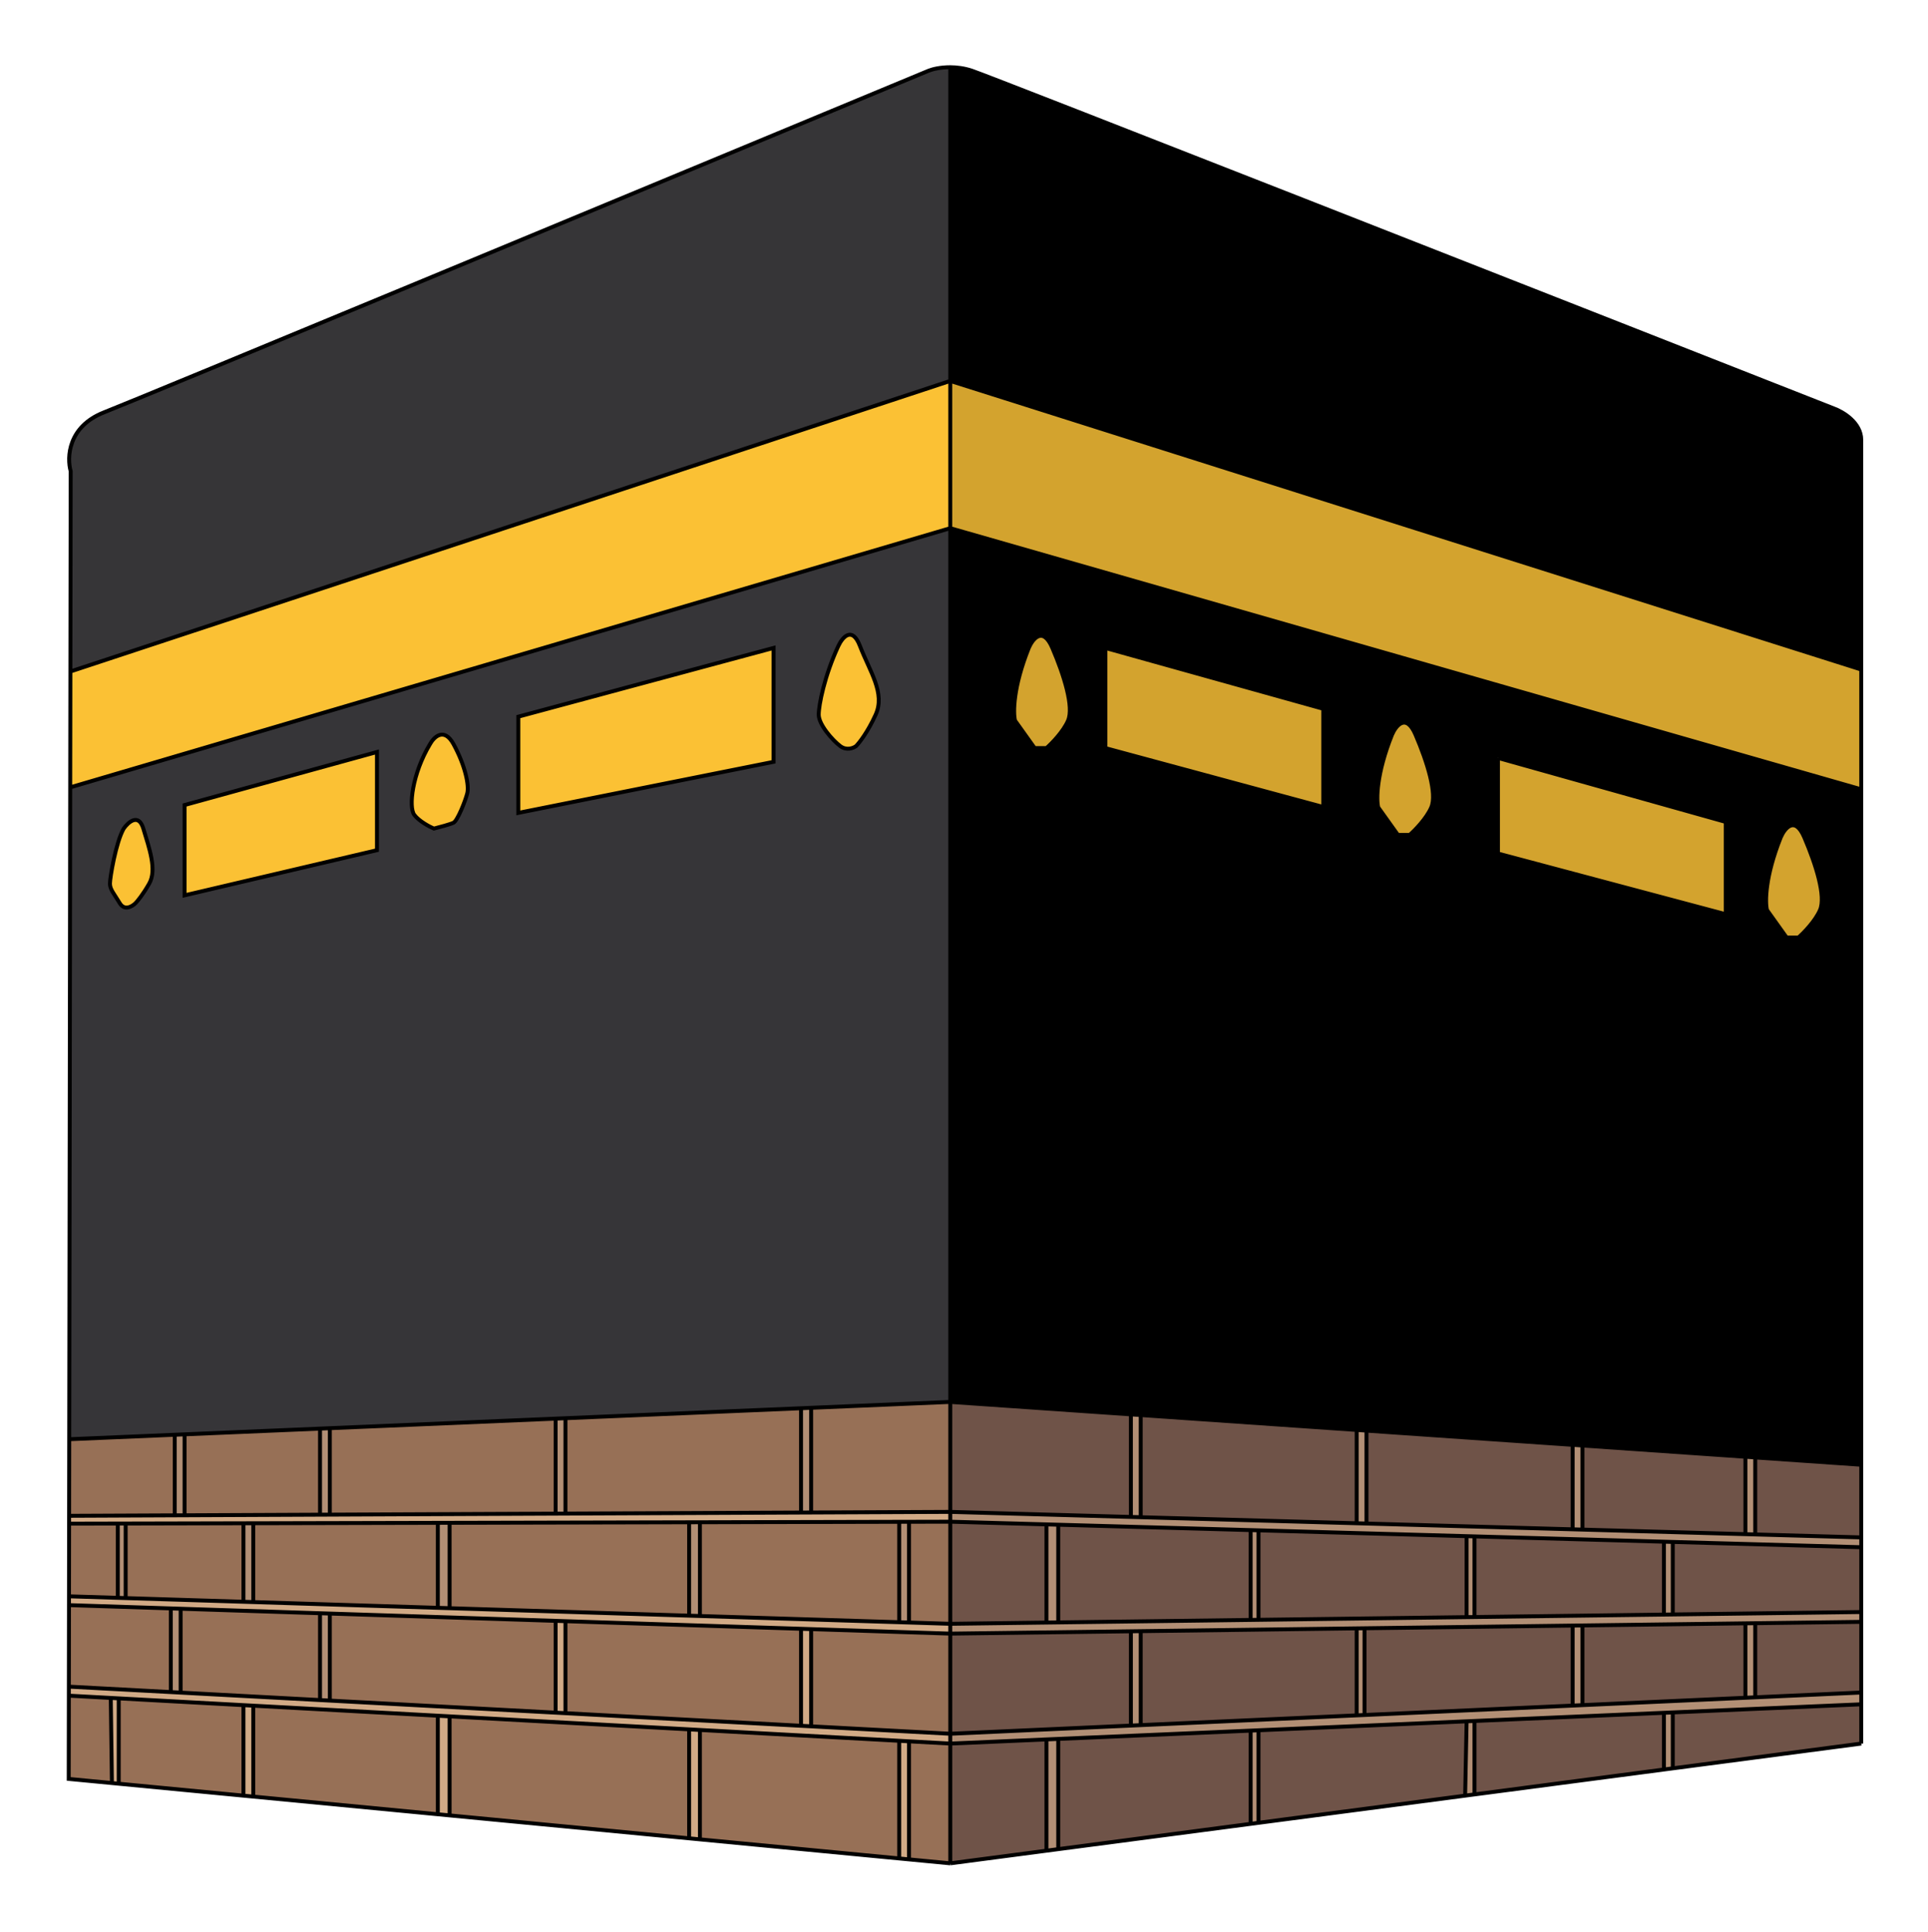 <svg width="491" height="492" viewBox="0 0 491 492" fill="none" xmlns="http://www.w3.org/2000/svg">
<g filter="url(#filter0_d_165_13)">
<path d="M242 385V387.5L266.5 388.186L269.5 388.27L318.5 389.643L320.5 389.699L373.5 391.184L375.5 391.24L423.75 392.592L426 392.655L474 394V391.5L447 390.744L444.5 390.673L403 389.511L400.5 389.441L348 387.97L345.5 387.9L290.5 386.359L288 386.289L242 385Z" fill="#B28F75"/>
<path d="M242 413.5V416L288 415.405L290.5 415.373L345.5 414.662L347.5 414.636L400.5 413.95L403 413.918L444.5 413.381L447 413.349L474 413V410.5L426 411.121L423.75 411.15L375.5 411.774L373.5 411.8L320.5 412.485L318.5 412.511L269.5 413.144L266.5 413.183L242 413.5Z" fill="#B28F75"/>
<path d="M242 441.5V444L266.5 442.944L269.5 442.815L318.5 440.703L320.5 440.616L373.5 438.332L375.5 438.246L423.75 436.166L474 434V431L447 432.222L444.5 432.335L403 434.213L400.5 434.327L347.5 436.725L345.5 436.816L290.5 439.305L288 439.418L242 441.5Z" fill="#B28F75"/>
<path d="M318.5 440.703V464.443L320.5 464.18V440.616L318.5 440.703Z" fill="#B28F75"/>
<path d="M290.5 439.305V415.373L288 415.405V439.305V439.418L290.5 439.305Z" fill="#B28F75"/>
<path d="M266.5 442.944V471.279L269.5 470.885V442.815L266.5 442.944Z" fill="#B28F75"/>
<path d="M345.5 414.662V436.816L347.5 436.725V414.636L345.5 414.662Z" fill="#B28F75"/>
<path d="M373.5 438.332L373.124 457.262L375.5 456.949V438.246L373.5 438.332Z" fill="#B28F75"/>
<path d="M269.5 413.144V388.27L266.5 388.186V413.183L269.5 413.144Z" fill="#B28F75"/>
<path d="M318.5 389.643V412.511L320.5 412.485V389.699L318.5 389.643Z" fill="#B28F75"/>
<path d="M373.5 391.184V411.8L375.5 411.774V391.24L373.5 391.184Z" fill="#B28F75"/>
<path d="M400.5 413.95V434.327L403 434.213V413.918L400.5 413.95Z" fill="#B28F75"/>
<path d="M444.5 413.381V432.335L447 432.222V413.349L444.5 413.381Z" fill="#B28F75"/>
<path d="M423.75 392.592V411.15L426 411.121V392.655L423.75 392.592Z" fill="#B28F75"/>
<path d="M444.5 370.966V390.673L447 390.744V371.138L444.5 370.966Z" fill="#B28F75"/>
<path d="M400.5 367.931V389.441L403 389.511V368.103L400.5 367.931Z" fill="#B28F75"/>
<path d="M345.5 364.138V387.9L348 387.97V364.31L345.5 364.138Z" fill="#B28F75"/>
<path d="M288 360.172V386.289L290.5 386.359V360.345L288 360.172Z" fill="#B28F75"/>
<path d="M229 443.293V473.255L231.5 473.494V443.429L229 443.293Z" fill="#D1AA86"/>
<path d="M242 444V441.5L206.573 439.606L204 439.469L144 436.261L141.5 436.127L84 433.053L81.5 432.92L46 431.022L43.5 430.888L17.535 429.5L17.532 431.799L28.209 432.379L30.236 432.49L62 434.216L64.5 434.352L111.5 436.907L114.5 437.07L175.5 440.385L178.25 440.535L229 443.293L231.5 443.429L242 444Z" fill="#D1AA86"/>
<path d="M229 387.529V413.095L231.5 413.172V387.523L229 387.529Z" fill="#B28F75"/>
<path d="M178.25 411.512V387.642L175.5 387.648V411.426L178.25 411.512Z" fill="#B28F75"/>
<path d="M206.573 385.158V358.5L204 358.609V385.169L206.573 385.158Z" fill="#B28F75"/>
<path d="M114.5 409.523V387.784L111.5 387.791V409.43L114.5 409.523Z" fill="#B28F75"/>
<path d="M144 385.437V361.149L141.5 361.255V385.448L144 385.437Z" fill="#B28F75"/>
<path d="M84 385.704V363.69L81.5 363.796V385.715L84 385.704Z" fill="#B28F75"/>
<path d="M47 385.869V365.256L44.5 365.362V385.88L47 385.869Z" fill="#B28F75"/>
<path d="M30 387.972V406.5V406.888L32 406.95V387.968L30 387.972Z" fill="#B28F75"/>
<path d="M62 387.901V407.886L64.5 407.964V387.895L62 387.901Z" fill="#B28F75"/>
<path d="M46 431.022V409.661L43.5 409.581V430.888L46 431.022Z" fill="#B28F75"/>
<path d="M81.5 410.81V432.92L84 433.053V410.89L81.5 410.81Z" fill="#B28F75"/>
<path d="M28.209 432.379L28.5 454.053L30.236 454.22V432.49L28.209 432.379Z" fill="#D1AA86"/>
<path d="M204 414.771V439.469L206.573 439.606V414.854L204 414.771Z" fill="#D1AA86"/>
<path d="M175.5 440.385V468.131L178.25 468.395V440.535L175.5 440.385Z" fill="#D1AA86"/>
<path d="M111.5 436.907V462.002L114.5 462.29V437.07L111.5 436.907Z" fill="#D1AA86"/>
<path d="M62 434.216V457.262L64.5 457.501V434.352L62 434.216Z" fill="#D1AA86"/>
<path d="M141.5 413.5V436.127L144 436.261V412.831L141.5 412.75V413.5Z" fill="#D1AA86"/>
<path d="M242 416V413.5L231.5 413.172L229 413.095L178.25 411.512L175.5 411.426L114.5 409.523L111.5 409.43L64.5 407.964L62 407.886L32 406.95L30 406.888L17.57 406.5L17.567 408.742L43.5 409.581L46 409.661L81.5 410.81L84 410.89L141.5 412.75L144 412.831L204 414.771L206.573 414.854L242 416Z" fill="#D1AA86"/>
<path d="M17.601 386L17.599 387L17.598 388L30 387.972L32 387.968L62 387.901L64.5 387.895L111.5 387.791L114.5 387.784L175.5 387.648L178.25 387.642L229 387.529L231.5 387.523L242 387.5V385L206.573 385.158L204 385.169L144 385.437L141.5 385.448L84 385.704L81.5 385.715L47 385.869L44.5 385.88L17.601 386Z" fill="#D1AA86"/>
<path d="M178.25 440.535V468.395L229 473.255V443.293L178.25 440.535Z" fill="#977056"/>
<path d="M114.5 437.07V462.29L175.5 468.131V440.385L114.5 437.07Z" fill="#977056"/>
<path d="M144 412.831V436.261L204 439.469V414.771L144 412.831Z" fill="#977056"/>
<path d="M242 441.5V416L206.573 414.854V439.606L242 441.5Z" fill="#977056"/>
<path d="M178.25 387.642V411.512L229 413.095V387.529L178.25 387.642Z" fill="#977056"/>
<path d="M242 413.5V387.5L231.5 387.523V413.172L242 413.5Z" fill="#977056"/>
<path d="M242 385V357L206.573 358.5V385.158L242 385Z" fill="#977056"/>
<path d="M204 385.169V358.609L144 361.149V385.437L204 385.169Z" fill="#977056"/>
<path d="M84 363.69V385.704L141.5 385.448V361.255L84 363.69Z" fill="#977056"/>
<path d="M114.5 387.784V409.523L175.5 411.426V387.648L114.5 387.784Z" fill="#977056"/>
<path d="M84 410.89V433.053L141.5 436.127V413.5V412.75L84 410.89Z" fill="#977056"/>
<path d="M64.5 387.895V407.964L111.5 409.43V387.791L64.5 387.895Z" fill="#977056"/>
<path d="M47 365.256V385.869L81.5 385.715V363.796L47 365.256Z" fill="#977056"/>
<path d="M17.63 366.5L17.601 386L44.5 385.88V365.362L17.63 366.5Z" fill="#977056"/>
<path d="M32 387.968V406.95L62 407.886V387.901L32 387.968Z" fill="#977056"/>
<path d="M17.598 388L17.57 406.5L30 406.888V406.5V387.972L17.598 388Z" fill="#977056"/>
<path d="M46 409.661V431.022L81.5 432.92V410.81L46 409.661Z" fill="#977056"/>
<path d="M17.567 408.742L17.535 429.5L43.5 430.888V409.581L17.567 408.742Z" fill="#977056"/>
<path d="M64.5 434.352V457.501L111.5 462.002V436.907L64.5 434.352Z" fill="#977056"/>
<path d="M30.236 432.49V454.22L62 457.262V434.216L30.236 432.49Z" fill="#977056"/>
<path d="M17.532 431.799L17.5 453L28.5 454.053L28.209 432.379L17.532 431.799Z" fill="#977056"/>
<path d="M242 474.5V444L231.5 443.429V473.494L242 474.5Z" fill="#977056"/>
<path fill-rule="evenodd" clip-rule="evenodd" d="M17.879 200.5L17.63 366.5L44.5 365.362L47 365.256L81.5 363.796L84 363.69L141.5 361.255L144 361.149L204 358.609L206.573 358.5L242 357V134.5L17.879 200.5ZM96 191.5L47 205V228L96 216.5V191.5ZM197 165L132 182.5V207L197 194V165ZM219 164.5C217 159.3 214.5 162.333 213.5 164.5C210 172 208.5 179.5 208.5 182C208.5 184.5 212 188.5 214 190C215.6 191.2 217.333 190.5 218 190C218.833 189.167 221 186.4 223 182C225.5 176.5 221.5 171 219 164.5ZM36.5 211C35.3 207 32.667 209.333 31.5 211C29.5 214.5 28 223.5 28 225C28 226.5 29 227.5 30.5 230C31.7 232 33.667 230.833 34.5 230C35 229.5 36.4 227.8 38 225C40 221.5 38 216 36.5 211ZM115.5 189.5C113.1 185.1 110.5 187.667 109.5 189.5C105 197 104 205.5 105.5 207.5C106.7 209.1 109.333 210.5 110.5 211C111.833 210.667 114.7 209.9 115.5 209.5C116.5 209 118.5 204 119 202C119.5 200 118.5 195 115.5 189.5Z" fill="#363538"/>
<path d="M26.5 105C17.3 108.6 17 116.5 18 120L17.924 171L242 97V17.117C239.513 17.108 237.495 17.602 236.5 18C170.333 45.5 35.7 101.4 26.5 105Z" fill="#363537"/>
<path d="M242 357V385L288 386.289V360.172L242 357Z" fill="#6F5348"/>
<path d="M242 416V441.5L288 439.418V439.305V415.405L242 416Z" fill="#6F5348"/>
<path d="M373.5 411.8V391.184L320.5 389.699V412.485L373.5 411.8Z" fill="#6F5348"/>
<path d="M269.5 388.27V413.144L318.5 412.511V389.643L269.5 388.27Z" fill="#6F5348"/>
<path d="M290.5 360.345V386.359L345.5 387.9V364.138L290.5 360.345Z" fill="#6F5348"/>
<path d="M242 387.5V413.5L266.5 413.183V388.186L242 387.5Z" fill="#6F5348"/>
<path d="M242 444V474.5L266.5 471.279V442.944L242 444Z" fill="#6F5348"/>
<path d="M269.5 442.815V470.885L318.5 464.443V440.703L269.5 442.815Z" fill="#6F5348"/>
<path d="M400.5 434.327V413.95L347.5 414.636V436.725L400.5 434.327Z" fill="#6F5348"/>
<path d="M290.5 415.373V439.305L345.5 436.816V414.662L290.5 415.373Z" fill="#6F5348"/>
<path d="M373.124 457.262L373.5 438.332L320.5 440.616V464.18L373.124 457.262Z" fill="#6F5348"/>
<path d="M423.75 450.606V436.166L375.5 438.246V456.949L423.75 450.606Z" fill="#6F5348"/>
<path d="M444.5 432.335V413.381L403 413.918V434.213L444.5 432.335Z" fill="#6F5348"/>
<path d="M474 410.5V394L426 392.655V411.121L474 410.5Z" fill="#6F5348"/>
<path d="M423.75 411.15V392.592L375.5 391.24V411.774L423.75 411.15Z" fill="#6F5348"/>
<path d="M474 391.5V373L447 371.138V390.744L474 391.5Z" fill="#6F5348"/>
<path d="M444.5 390.673V370.966L403 368.103V389.511L444.5 390.673Z" fill="#6F5348"/>
<path d="M400.5 389.441V367.931L348 364.31V387.97L400.5 389.441Z" fill="#6F5348"/>
<path d="M474 431V413L447 413.349V432.222L474 431Z" fill="#6F5348"/>
<path fill-rule="evenodd" clip-rule="evenodd" d="M242 134.5V357L288 360.172L290.5 360.345L345.5 364.138L348 364.31L400.5 367.931L403 368.103L444.5 370.966L447 371.138L474 373V242V219V201L242 134.5ZM281.5 165V190.5L337 205.5V180.5L281.5 165ZM268 165C265.6 159.4 263 162.667 262 165C258 175 258 181.5 258.5 183.5L263.5 190.5H266.5C267.833 189.333 270.8 186.3 272 183.5C273.5 180 271 172 268 165ZM459.5 213.239C457.1 207.639 454.5 210.906 453.5 213.239C449.5 223.239 449.5 229.739 450 231.739L455 238.739H458C459.333 237.572 462.3 234.539 463.5 231.739C465 228.239 462.5 220.239 459.5 213.239ZM360.5 187.104C358.1 181.504 355.5 184.771 354.5 187.104C350.5 197.104 350.5 203.604 351 205.604L356 212.604H359C360.333 211.437 363.3 208.404 364.5 205.604C366 202.104 363.5 194.104 360.5 187.104ZM381.481 217.351V193L439.5 209.305V232.808L381.481 217.351Z" fill="black"/>
<path d="M467 104C395.833 76 252.3 19.6 247.5 18C245.567 17.355 243.677 17.122 242 17.117V97L474 170.5V112C474 107.6 469.333 104.833 467 104Z" fill="black"/>
<path d="M17.879 200.5L242 134.5V97L17.924 171L17.879 200.5Z" fill="#FBC134"/>
<path d="M132 182.5L197 165V194L132 207V182.5Z" fill="#FBC134"/>
<path d="M47 205L96 191.5V216.5L47 228V205Z" fill="#FBC134"/>
<path d="M31.5 211C32.667 209.333 35.3 207 36.5 211C38 216 40 221.5 38 225C36.4 227.8 35 229.5 34.5 230C33.667 230.833 31.7 232 30.5 230C29 227.5 28 226.5 28 225C28 223.5 29.5 214.5 31.5 211Z" fill="#FBC134"/>
<path d="M109.5 189.5C110.5 187.667 113.1 185.1 115.5 189.5C118.5 195 119.5 200 119 202C118.5 204 116.5 209 115.5 209.5C114.7 209.9 111.833 210.667 110.5 211C109.333 210.5 106.7 209.1 105.5 207.5C104 205.5 105 197 109.5 189.5Z" fill="#FBC134"/>
<path d="M213.5 164.5C214.5 162.333 217 159.3 219 164.5C221.5 171 225.5 176.5 223 182C221 186.4 218.833 189.167 218 190C217.333 190.5 215.6 191.2 214 190C212 188.5 208.5 184.5 208.5 182C208.5 179.5 210 172 213.5 164.5Z" fill="#FBC134"/>
<path d="M242 134.5L474 201V170.5L242 97V134.5Z" fill="#D3A32E"/>
<path d="M281.5 190.5V165L337 180.5V205.5L281.5 190.5Z" fill="#D3A32E"/>
<path d="M381.481 193V217.351L439.5 232.808V209.305L381.481 193Z" fill="#D3A32E"/>
<path d="M453.5 213.239C454.5 210.906 457.1 207.639 459.5 213.239C462.5 220.239 465 228.239 463.5 231.739C462.3 234.539 459.333 237.572 458 238.739H455L450 231.739C449.5 229.739 449.5 223.239 453.5 213.239Z" fill="#D3A32E"/>
<path d="M354.5 187.104C355.5 184.771 358.1 181.504 360.5 187.104C363.5 194.104 366 202.104 364.5 205.604C363.3 208.404 360.333 211.437 359 212.604H356L351 205.604C350.5 203.604 350.5 197.104 354.5 187.104Z" fill="#D3A32E"/>
<path d="M262 165C263 162.667 265.6 159.4 268 165C271 172 273.5 180 272 183.5C270.8 186.3 267.833 189.333 266.5 190.5H263.5L258.5 183.5C258 181.5 258 175 262 165Z" fill="#D3A32E"/>
<path fill-rule="evenodd" clip-rule="evenodd" d="M474 434V444L426 450.31V436.069L474 434Z" fill="#6F5348"/>
<path d="M426 436.069L423.75 436.166V450.606L426 450.31V436.069Z" fill="#B28F75"/>
<path d="M474 112C474 107.6 469.333 104.833 467 104C395.833 76 252.3 19.6 247.5 18C245.567 17.355 243.677 17.122 242 17.117M474 112C474 113.395 474 136.341 474 170.5M474 112V170.5M474 444C474 440.761 474 437.425 474 434M474 444L426 450.31M474 444V434M242 474.5V444M242 474.5L266.5 471.279M242 474.5L231.5 473.494M242 17.117C239.513 17.108 237.495 17.602 236.5 18C170.333 45.5 35.7 101.4 26.5 105C17.3 108.6 17 116.5 18 120L17.924 171M242 17.117V97M17.63 366.5L17.879 200.5M17.63 366.5L17.601 386M17.63 366.5L44.5 365.362M242 357V134.5M242 357V385M242 357L206.573 358.5M242 357L288 360.172M474 373C474 379.277 474 385.453 474 391.5M474 373L447 371.138M474 373C474 330.813 474 284.107 474 242M474 373V391.5M474 373V242M17.879 200.5L242 134.5M17.879 200.5L17.924 171M242 134.5L474 201M242 134.5V97M474 201C474 190.129 474 179.891 474 170.5M474 201C474 206.829 474 212.84 474 219M474 201V219M474 201V170.5M474 170.5L242 97M242 97L17.924 171M17.601 386L17.599 387L17.598 388M17.601 386L44.5 385.88M242 385V387.5M242 385L206.573 385.158M242 385L288 386.289M242 387.5V413.5M242 387.5L266.5 388.186M242 387.5L231.5 387.523M17.598 388L17.567 408.742M17.598 388L30 387.972M17.598 388L17.57 406.5M17.57 406.5L17.535 429.5M17.57 406.5L30 406.888M17.57 406.5L17.567 408.742M242 413.5V416M242 413.5L266.5 413.183M242 413.5L231.5 413.172M242 416V441.5M242 416L288 415.405M242 416L206.573 414.854M17.567 408.742L17.535 429.5M17.567 408.742L43.5 409.581M17.535 429.5L17.532 431.799M17.535 429.5L43.5 430.888M242 441.5V444M242 441.5L288 439.418M242 441.5L206.573 439.606M242 444L266.5 442.944M242 444L231.5 443.429M17.532 431.799L17.5 453L28.5 454.053M17.532 431.799L28.209 432.379M28.209 432.379L28.5 454.053M28.209 432.379L30.236 432.49M28.5 454.053L30.236 454.22M30.236 432.49V454.22M30.236 432.49L62 434.216M30.236 454.22L62 457.262M46 409.661V431.022M46 409.661L43.5 409.581M46 409.661L81.5 410.81M46 431.022L43.5 430.888M46 431.022L81.5 432.92M43.5 409.581V430.888M30 387.972V406.5V406.888M30 387.972L32 387.968M30 406.888L32 406.95M32 387.968V406.95M32 387.968L62 387.901M32 406.95L62 407.886M47 365.256V385.869M47 365.256L44.5 365.362M47 365.256L81.5 363.796M47 385.869L44.5 385.88M47 385.869L81.5 385.715M44.5 365.362V385.88M84 363.69V385.704M84 363.69L81.5 363.796M84 363.69L141.5 361.255M84 385.704L81.5 385.715M84 385.704L141.5 385.448M81.5 363.796V385.715M81.5 410.81V432.92M81.5 410.81L84 410.89M81.5 432.92L84 433.053M84 410.89V433.053M84 410.89L141.5 412.75M84 433.053L141.5 436.127M206.573 358.5V385.158M206.573 358.5L204 358.609M206.573 385.158L204 385.169M204 358.609V385.169M204 358.609L144 361.149M204 385.169L144 385.437M474 391.5C474 392.336 474 393.169 474 394M474 391.5L447 390.744M474 391.5V394M474 394C474 399.626 474 405.134 474 410.5M474 394L426 392.655M474 394V410.5M474 410.5C474 411.337 474 412.17 474 413M474 410.5L426 411.121M474 410.5V413M474 413C474 419.212 474 425.225 474 431M474 413L447 413.349M474 413V431M474 431C474 432.007 474 433.007 474 434M474 431L447 432.222M474 431V434M474 434L423.75 436.166M474 434L426 436.069M269.5 388.27V413.144M269.5 388.27L266.5 388.186M269.5 388.27L318.5 389.643M269.5 413.144L266.5 413.183M269.5 413.144L318.5 412.511M266.5 388.186V413.183M288 360.172V386.289M288 360.172L290.5 360.345M288 386.289L290.5 386.359M290.5 360.345V386.359M290.5 360.345L345.5 364.138M290.5 386.359L345.5 387.9M290.5 415.373V439.305M290.5 415.373L288 415.405M290.5 415.373L345.5 414.662M290.5 439.305L288 439.418M290.5 439.305L345.5 436.816M288 415.405V439.305V439.418M62 387.901V407.886M62 387.901L64.5 387.895M62 407.886L64.5 407.964M64.5 387.895V407.964M64.5 387.895L111.5 387.791M64.5 407.964L111.5 409.43M62 434.216V457.262M62 434.216L64.5 434.352M62 457.262L64.5 457.501M64.5 434.352V457.501M64.5 434.352L111.5 436.907M64.5 457.501L111.5 462.002M266.5 442.944V471.279M266.5 442.944L269.5 442.815M266.5 471.279L269.5 470.885M269.5 442.815V470.885M269.5 442.815L318.5 440.703M269.5 470.885L318.5 464.443M144 361.149V385.437M144 361.149L141.5 361.255M144 385.437L141.5 385.448M141.5 361.255V385.448M114.5 387.784V409.523M114.5 387.784L111.5 387.791M114.5 387.784L175.5 387.648M114.5 409.523L111.5 409.43M114.5 409.523L175.5 411.426M111.5 387.791V409.43M141.5 436.127V413.5V412.75M141.5 436.127L144 436.261M144 412.831V436.261M144 412.831L141.5 412.75M144 412.831L204 414.771M144 436.261L204 439.469M178.25 387.642V411.512M178.25 387.642L175.5 387.648M178.25 387.642L229 387.529M178.25 411.512L175.5 411.426M178.25 411.512L229 413.095M175.5 387.648V411.426M111.5 436.907V462.002M111.5 436.907L114.5 437.07M111.5 462.002L114.5 462.29M114.5 437.07V462.29M114.5 437.07L175.5 440.385M114.5 462.29L175.5 468.131M175.5 440.385V468.131M175.5 440.385L178.25 440.535M175.5 468.131L178.25 468.395M178.25 440.535V468.395M178.25 440.535L229 443.293M178.25 468.395L229 473.255M204 414.771V439.469M204 414.771L206.573 414.854M204 439.469L206.573 439.606M206.573 414.854V439.606M229 443.293V473.255M229 443.293L231.5 443.429M229 473.255L231.5 473.494M231.5 443.429V473.494M229 413.095V387.529M229 413.095L231.5 413.172M229 387.529L231.5 387.523M231.5 387.523V413.172M345.5 364.138V387.9M345.5 364.138L348 364.31M345.5 387.9L348 387.97M345.5 414.662V436.816M345.5 414.662L347.5 414.636M345.5 436.816L347.5 436.725M318.5 389.643V412.511M318.5 389.643L320.5 389.699M318.5 412.511L320.5 412.485M318.5 440.703V464.443M318.5 440.703L320.5 440.616M318.5 464.443L320.5 464.18M373.5 391.184V411.8M373.5 391.184L320.5 389.699M373.5 391.184L375.5 391.24M373.5 411.8L320.5 412.485M373.5 411.8L375.5 411.774M373.5 438.332L373.124 457.262M373.5 438.332L320.5 440.616M373.5 438.332L375.5 438.246M373.124 457.262L320.5 464.18M373.124 457.262L375.5 456.949M400.5 367.931V389.441M400.5 367.931L348 364.31M400.5 367.931L403 368.103M400.5 389.441L348 387.97M400.5 389.441L403 389.511M400.5 413.95V434.327M400.5 413.95L347.5 414.636M400.5 413.95L403 413.918M400.5 434.327L347.5 436.725M400.5 434.327L403 434.213M423.75 392.592V411.15M423.75 392.592L375.5 391.24M423.75 392.592L426 392.655M423.75 411.15L375.5 411.774M423.75 411.15L426 411.121M423.75 436.166V450.606M423.75 436.166L375.5 438.246M423.75 436.166L426 436.069M423.75 450.606L375.5 456.949M423.75 450.606L426 450.31M444.5 370.966V390.673M444.5 370.966L403 368.103M444.5 370.966L447 371.138M444.5 390.673L403 389.511M444.5 390.673L447 390.744M444.5 413.381V432.335M444.5 413.381L403 413.918M444.5 413.381L447 413.349M444.5 432.335L403 434.213M444.5 432.335L447 432.222M348 364.31V387.97M320.5 389.699V412.485M347.5 414.636V436.725M320.5 440.616V464.18M375.5 438.246V456.949M375.5 391.24V411.774M403 368.103V389.511M403 413.918V434.213M426 392.655V411.121M426 436.069V450.31M447 413.349V432.222M447 371.138V390.744M474 219C474 226.468 474 234.154 474 242M474 219V242M381.481 193V217.351L439.5 232.808V209.305M381.481 193C401.188 198.538 419.064 203.562 439.5 209.305M381.481 193L439.5 209.305M47 205L96 191.5V216.5L47 228V205ZM132 182.5L197 165V194L132 207V182.5ZM281.5 190.5V165L337 180.5V205.5L281.5 190.5ZM213.5 164.5C214.5 162.333 217 159.3 219 164.5C221.5 171 225.5 176.5 223 182C221 186.4 218.833 189.167 218 190C217.333 190.5 215.6 191.2 214 190C212 188.5 208.5 184.5 208.5 182C208.5 179.5 210 172 213.5 164.5ZM31.5 211C32.667 209.333 35.3 207 36.5 211C38 216 40 221.5 38 225C36.4 227.8 35 229.5 34.5 230C33.667 230.833 31.7 232 30.5 230C29 227.5 28 226.5 28 225C28 223.5 29.5 214.5 31.5 211ZM109.5 189.5C110.5 187.667 113.1 185.1 115.5 189.5C118.5 195 119.5 200 119 202C118.5 204 116.5 209 115.5 209.5C114.7 209.9 111.833 210.667 110.5 211C109.333 210.5 106.7 209.1 105.5 207.5C104 205.5 105 197 109.5 189.5ZM262 165C263 162.667 265.6 159.4 268 165C271 172 273.5 180 272 183.5C270.8 186.3 267.833 189.333 266.5 190.5H263.5L258.5 183.5C258 181.5 258 175 262 165ZM453.5 213.239C454.5 210.906 457.1 207.639 459.5 213.239C462.5 220.239 465 228.239 463.5 231.739C462.3 234.539 459.333 237.572 458 238.739H455L450 231.739C449.5 229.739 449.5 223.239 453.5 213.239ZM354.5 187.104C355.5 184.771 358.1 181.504 360.5 187.104C363.5 194.104 366 202.104 364.5 205.604C363.3 208.404 360.333 211.437 359 212.604H356L351 205.604C350.5 203.604 350.5 197.104 354.5 187.104Z" stroke="black"/>
</g>
<defs>
<filter id="filter0_d_165_13" x="0.899" y="0.516" width="489.701" height="490.587" filterUnits="userSpaceOnUse" color-interpolation-filters="sRGB">
<feFlood flood-opacity="0" result="BackgroundImageFix"/>
<feColorMatrix in="SourceAlpha" type="matrix" values="0 0 0 0 0 0 0 0 0 0 0 0 0 0 0 0 0 0 127 0" result="hardAlpha"/>
<feOffset/>
<feGaussianBlur stdDeviation="8.05"/>
<feComposite in2="hardAlpha" operator="out"/>
<feColorMatrix type="matrix" values="0 0 0 0 0 0 0 0 0 0 0 0 0 0 0 0 0 0 0.87 0"/>
<feBlend mode="normal" in2="BackgroundImageFix" result="effect1_dropShadow_165_13"/>
<feBlend mode="normal" in="SourceGraphic" in2="effect1_dropShadow_165_13" result="shape"/>
</filter>
</defs>
</svg>
